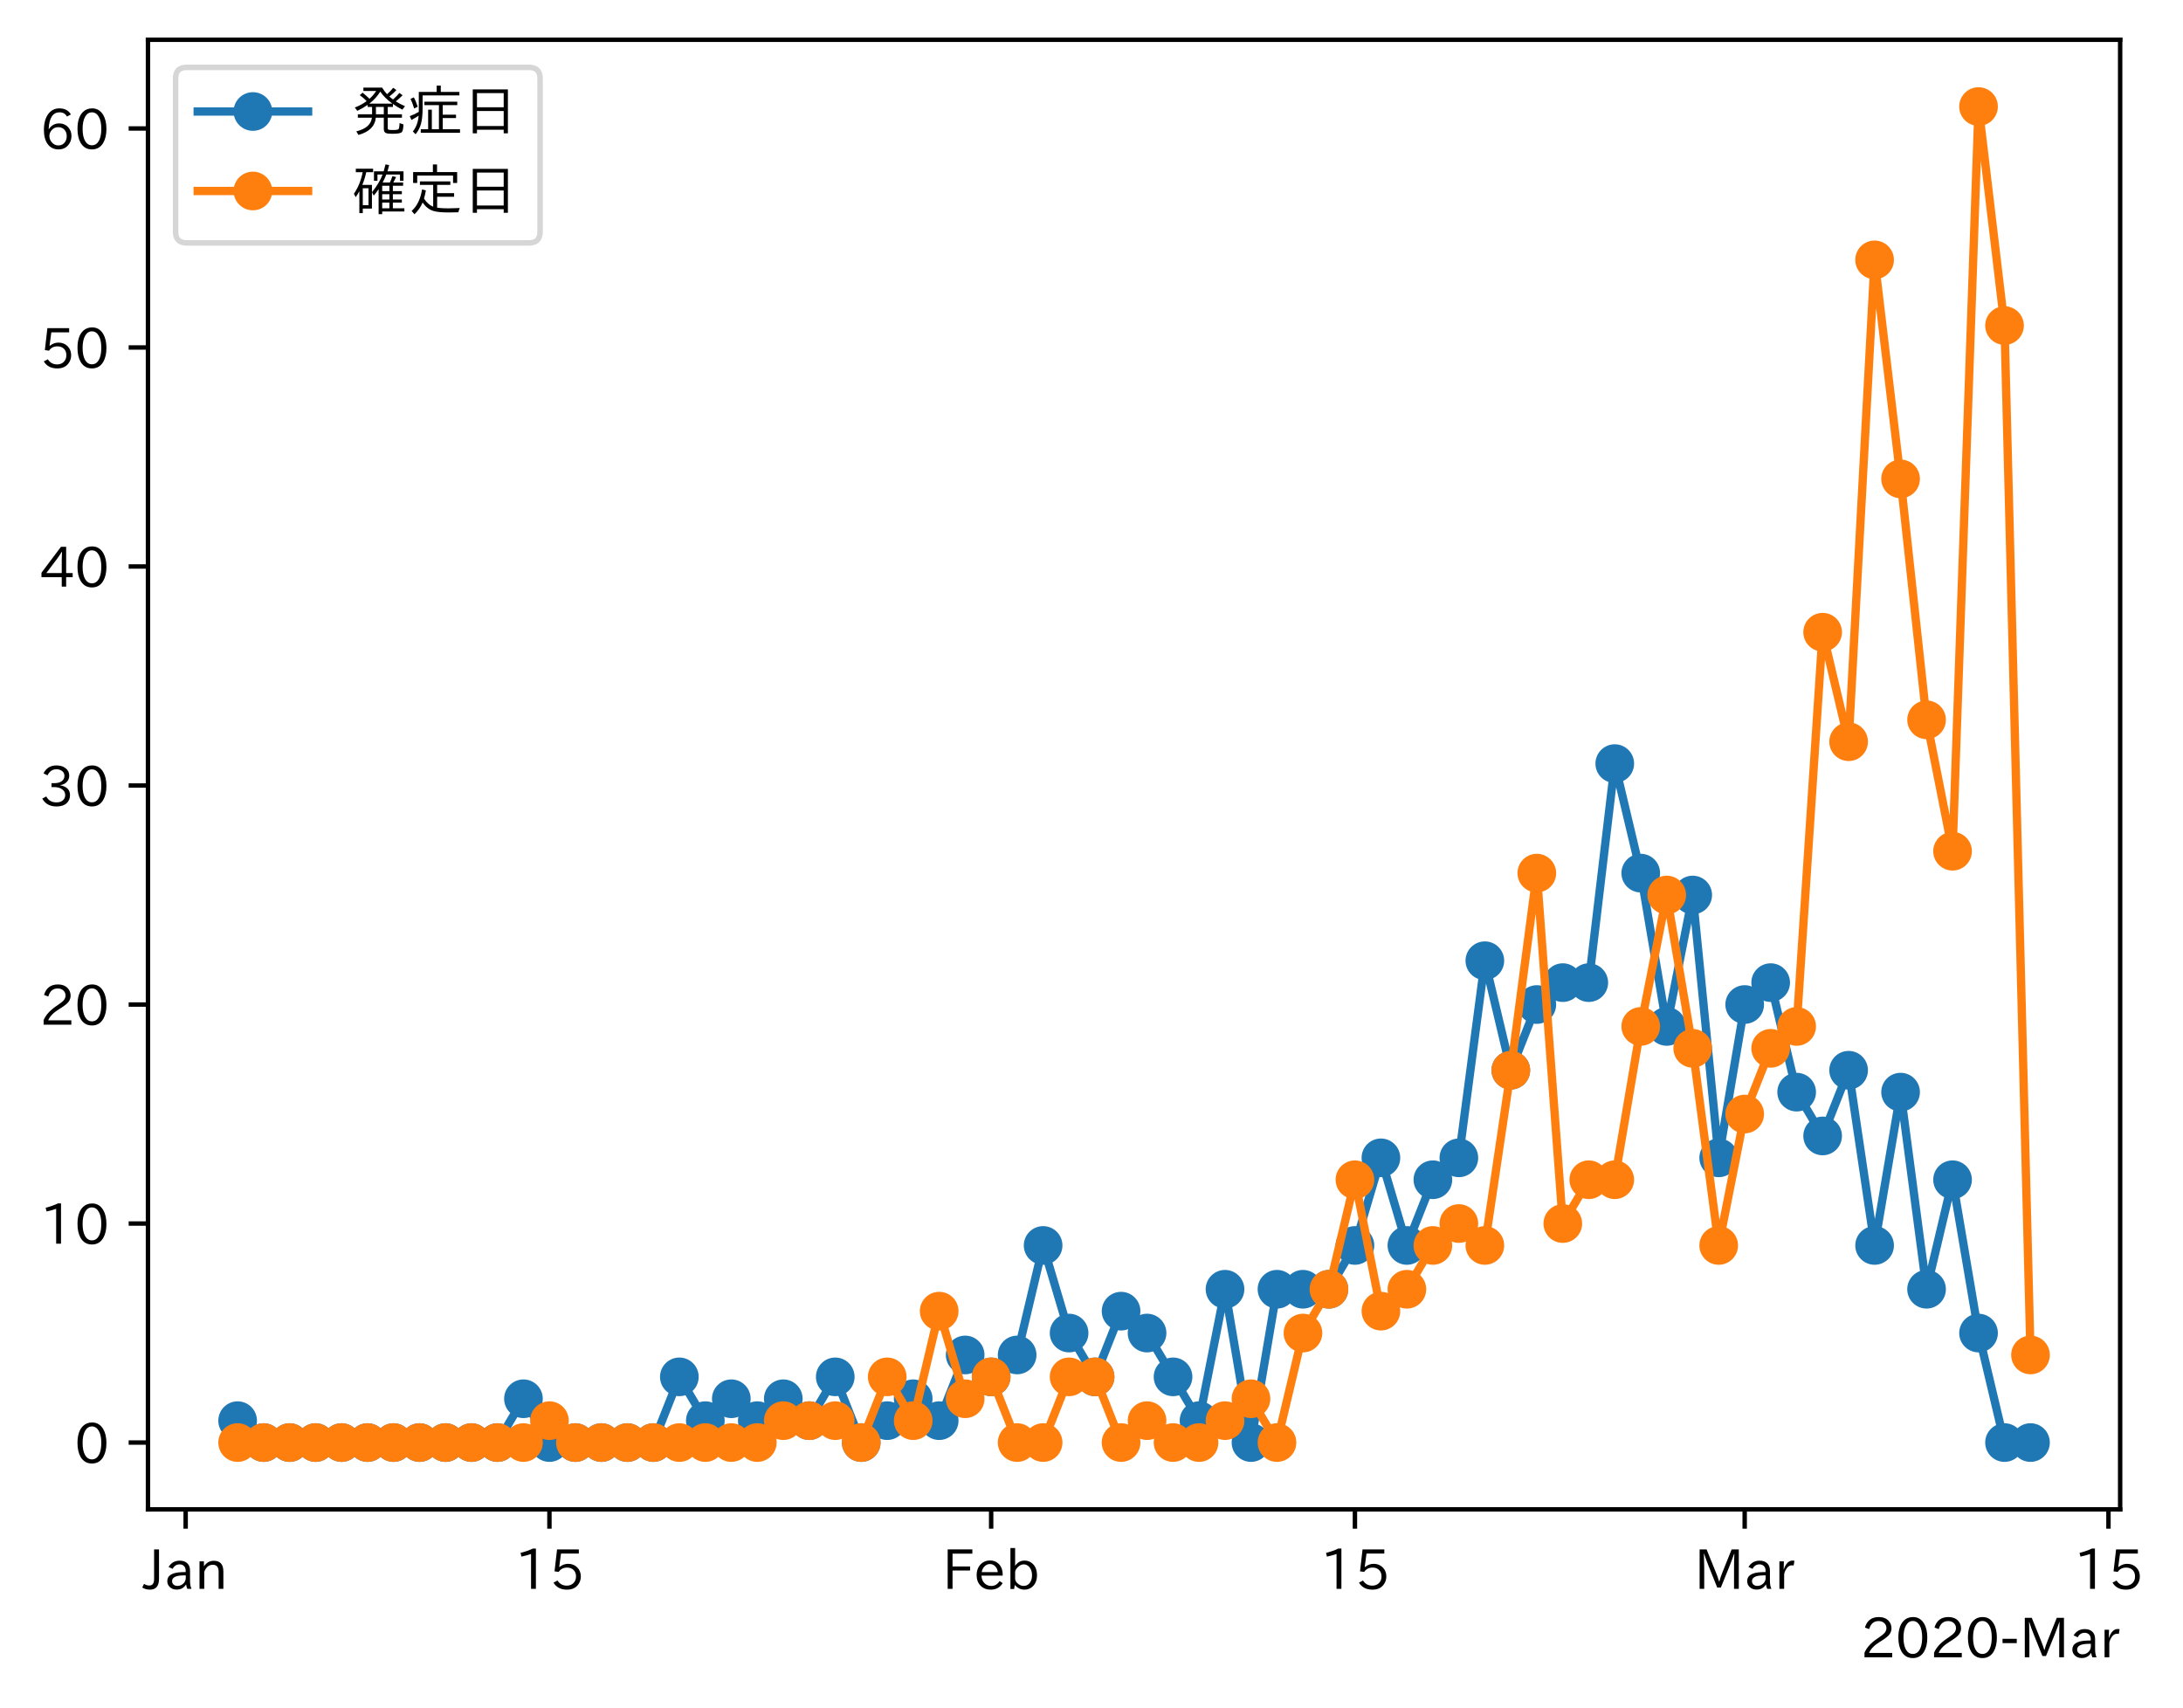 <?xml version="1.0" encoding="utf-8" standalone="no"?>
<!DOCTYPE svg PUBLIC "-//W3C//DTD SVG 1.1//EN"
  "http://www.w3.org/Graphics/SVG/1.1/DTD/svg11.dtd">
<!-- Created with matplotlib (https://matplotlib.org/) -->
<svg height="309.293pt" version="1.1" viewBox="0 0 395.298 309.293" width="395.298pt" xmlns="http://www.w3.org/2000/svg" xmlns:xlink="http://www.w3.org/1999/xlink">
 <defs>
  <style type="text/css">
*{stroke-linecap:butt;stroke-linejoin:round;}
  </style>
 </defs>
 <g id="figure_1">
  <g id="patch_1">
   <path d="M 0 309.293 
L 395.298 309.293 
L 395.298 0 
L 0 0 
z
" style="fill:#ffffff;"/>
  </g>
  <g id="axes_1">
   <g id="patch_2">
    <path d="M 26.797 273.312 
L 383.917 273.312 
L 383.917 7.2 
L 26.797 7.2 
z
" style="fill:#ffffff;"/>
   </g>
   <g id="matplotlib.axis_1">
    <g id="xtick_1">
     <g id="line2d_1">
      <defs>
       <path d="M 0 0 
L 0 3.5 
" id="m745e8480b8" style="stroke:#000000;stroke-width:0.8;"/>
      </defs>
      <g>
       <use style="stroke:#000000;stroke-width:0.8;" x="33.619" xlink:href="#m745e8480b8" y="273.312"/>
      </g>
     </g>
     <g id="text_1">
      <!-- Jan -->
      <defs>
       <path d="M 28.422 72.406 
L 28.422 19.281 
Q 28.422 -0.484 11.922 -0.484 
Q 4.734 -0.484 -1.953 3.266 
L 1.312 10.062 
Q 5.906 6.984 10.844 6.984 
Q 19.531 6.984 19.531 18.797 
L 19.531 72.406 
z
" id="IPAexGothic-74"/>
       <path d="M 49.312 0.984 
L 41.75 0.984 
Q 39.984 4.734 39.547 8.688 
L 39.203 8.688 
Q 33.547 -0.391 22.312 -0.391 
Q 14.594 -0.391 9.719 4.5 
Q 5.422 8.797 5.422 14.984 
Q 5.422 30.422 32.031 31.203 
L 38.719 31.391 
L 38.719 33.984 
Q 38.719 39.203 35.75 42.188 
Q 32.625 45.312 27.734 45.312 
Q 19.344 45.312 15.141 37.156 
L 7.719 40.578 
Q 14.656 52 27.938 52 
Q 37.109 52 42.047 46.875 
Q 46.625 42.281 46.625 33.891 
L 46.625 15.578 
Q 46.625 6.25 49.312 0.984 
z
M 38.922 25.391 
L 33.453 25.297 
Q 14.109 24.859 14.109 14.891 
Q 14.109 11.375 16.406 9.078 
Q 19.234 6.297 23.828 6.297 
Q 30.219 6.297 34.906 10.984 
Q 38.922 15.141 38.922 21 
z
" id="IPAexGothic-97"/>
       <path d="M 52 0.984 
L 43.406 0.984 
L 43.406 31.891 
Q 43.406 44.578 32.906 44.578 
Q 22.312 44.578 17.391 31.891 
L 17.391 0.984 
L 8.797 0.984 
L 8.797 50.781 
L 16.797 50.781 
L 16.797 41.797 
Q 23.828 51.812 34.719 51.812 
Q 52 51.812 52 32.375 
z
" id="IPAexGothic-110"/>
      </defs>
      <g transform="translate(25.951 287.803)scale(0.1 -0.1)">
       <use xlink:href="#IPAexGothic-74"/>
       <use x="37.988" xlink:href="#IPAexGothic-97"/>
       <use x="92.969" xlink:href="#IPAexGothic-110"/>
      </g>
     </g>
    </g>
    <g id="xtick_2">
     <g id="line2d_2">
      <g>
       <use style="stroke:#000000;stroke-width:0.8;" x="99.491" xlink:href="#m745e8480b8" y="273.312"/>
      </g>
     </g>
     <g id="text_2">
      <!-- 15 -->
      <defs>
       <path d="M 38.484 0.984 
L 29.688 0.984 
L 29.688 64.109 
Q 21.438 61.281 12.312 59.328 
L 10.688 66.109 
Q 23.734 69.391 32.906 73.922 
L 38.484 73.922 
z
" id="IPAexGothic-49"/>
       <path d="M 18.406 40.672 
Q 25.531 46.297 33.938 46.297 
Q 44 46.297 50.641 39.5 
Q 56.844 33.016 56.844 23.391 
Q 56.844 14.656 51.516 8.016 
Q 44.828 -0.484 31.734 -0.484 
Q 14.984 -0.484 7.328 12.25 
L 14.656 16.062 
Q 20.453 6.781 31.453 6.781 
Q 38.531 6.781 43.266 11.188 
Q 48.141 15.828 48.141 23.484 
Q 48.141 30.719 43.844 35.016 
Q 39.359 39.5 32.125 39.5 
Q 21.969 39.5 16.75 31.688 
L 9.234 32.672 
L 13.812 72.406 
L 53.219 72.406 
L 53.219 64.891 
L 20.953 64.891 
L 17.719 40.672 
z
" id="IPAexGothic-53"/>
      </defs>
      <g transform="translate(93.193 287.803)scale(0.1 -0.1)">
       <use xlink:href="#IPAexGothic-49"/>
       <use x="62.988" xlink:href="#IPAexGothic-53"/>
      </g>
     </g>
    </g>
    <g id="xtick_3">
     <g id="line2d_3">
      <g>
       <use style="stroke:#000000;stroke-width:0.8;" x="179.479" xlink:href="#m745e8480b8" y="273.312"/>
      </g>
     </g>
     <g id="text_3">
      <!-- Feb -->
      <defs>
       <path d="M 54.203 64.703 
L 18.312 64.703 
L 18.312 41.5 
L 50.094 41.5 
L 50.094 34.188 
L 18.312 34.188 
L 18.312 0.984 
L 9.516 0.984 
L 9.516 72.406 
L 54.203 72.406 
z
" id="IPAexGothic-70"/>
       <path d="M 13.484 24.906 
Q 13.922 16.266 18.891 11.281 
Q 23.969 6.203 31.203 6.203 
Q 40.719 6.203 46.297 15.094 
L 51.906 11.375 
Q 44.828 -0.484 30.172 -0.484 
Q 19.094 -0.484 11.969 6.594 
Q 4.781 13.812 4.781 25.641 
Q 4.781 38.188 12.312 45.703 
Q 19 52.391 29 52.391 
Q 38.422 52.391 44.781 46.188 
Q 51.906 38.969 51.906 26.906 
L 51.906 24.906 
z
M 43.062 31.203 
Q 42.328 37.984 38.281 41.891 
Q 34.281 45.906 28.812 45.906 
Q 22.469 45.906 17.969 40.484 
Q 14.891 36.812 13.969 31.203 
z
" id="IPAexGothic-101"/>
       <path d="M 17.578 42.672 
Q 24.219 52.203 34.672 52.203 
Q 43.562 52.203 49.859 45.906 
Q 57.172 38.578 57.172 25.688 
Q 57.172 13.094 49.859 5.812 
Q 43.562 -0.484 34.469 -0.484 
Q 24.359 -0.484 17 8.062 
L 15.766 0.688 
L 9.078 0.688 
L 9.078 74.906 
L 17.578 74.906 
z
M 17.578 31.203 
L 17.578 19.578 
Q 17.578 13.875 23.875 9.375 
Q 28.172 6.297 33.109 6.297 
Q 38.875 6.297 42.875 10.297 
Q 48.188 15.766 48.188 25.484 
Q 48.188 34.281 43.797 39.891 
Q 39.453 45.312 33.203 45.312 
Q 27.484 45.312 22.469 40.281 
Q 17.578 35.406 17.578 31.203 
z
" id="IPAexGothic-98"/>
      </defs>
      <g transform="translate(170.655 287.803)scale(0.1 -0.1)">
       <use xlink:href="#IPAexGothic-70"/>
       <use x="57.178" xlink:href="#IPAexGothic-101"/>
       <use x="114.062" xlink:href="#IPAexGothic-98"/>
      </g>
     </g>
    </g>
    <g id="xtick_4">
     <g id="line2d_4">
      <g>
       <use style="stroke:#000000;stroke-width:0.8;" x="245.351" xlink:href="#m745e8480b8" y="273.312"/>
      </g>
     </g>
     <g id="text_4">
      <!-- 15 -->
      <g transform="translate(239.052 287.803)scale(0.1 -0.1)">
       <use xlink:href="#IPAexGothic-49"/>
       <use x="62.988" xlink:href="#IPAexGothic-53"/>
      </g>
     </g>
    </g>
    <g id="xtick_5">
     <g id="line2d_5">
      <g>
       <use style="stroke:#000000;stroke-width:0.8;" x="315.928" xlink:href="#m745e8480b8" y="273.312"/>
      </g>
     </g>
     <g id="text_5">
      <!-- Mar -->
      <defs>
       <path d="M 80.422 0.984 
L 71.828 0.984 
L 71.828 39.594 
Q 71.828 51.266 72.406 64.594 
L 72.016 64.594 
Q 68.062 53.266 63.531 41.797 
L 47.906 3.266 
L 41.406 3.266 
L 25.641 42.578 
Q 20.75 54.781 17.625 64.703 
L 17.234 64.703 
Q 17.828 48.922 17.828 39.891 
L 17.828 0.984 
L 9.516 0.984 
L 9.516 72.406 
L 22.125 72.406 
L 39.109 30.375 
Q 42.141 23 44.828 14.156 
L 45.125 14.156 
Q 47.312 22.125 50.531 30.172 
L 67.438 72.406 
L 80.422 72.406 
z
" id="IPAexGothic-77"/>
       <path d="M 36.078 51.812 
L 34.578 43.266 
Q 32.906 43.609 31.594 43.609 
Q 25.828 43.609 22.078 38.188 
Q 17.391 31.344 17.391 26.172 
L 17.391 0.984 
L 8.797 0.984 
L 8.797 50.781 
L 16.891 50.781 
L 16.5 35.984 
L 16.703 35.984 
Q 22.219 52.203 32.766 52.203 
Q 34.469 52.203 36.078 51.812 
z
" id="IPAexGothic-114"/>
      </defs>
      <g transform="translate(306.818 287.803)scale(0.1 -0.1)">
       <use xlink:href="#IPAexGothic-77"/>
       <use x="90.186" xlink:href="#IPAexGothic-97"/>
       <use x="145.166" xlink:href="#IPAexGothic-114"/>
      </g>
     </g>
    </g>
    <g id="xtick_6">
     <g id="line2d_6">
      <g>
       <use style="stroke:#000000;stroke-width:0.8;" x="381.8" xlink:href="#m745e8480b8" y="273.312"/>
      </g>
     </g>
     <g id="text_6">
      <!-- 15 -->
      <g transform="translate(375.501 287.803)scale(0.1 -0.1)">
       <use xlink:href="#IPAexGothic-49"/>
       <use x="62.988" xlink:href="#IPAexGothic-53"/>
      </g>
     </g>
    </g>
    <g id="text_7">
     <!-- 2020-Mar -->
     <defs>
      <path d="M 57.172 0.984 
L 6.984 0.984 
L 6.984 9.281 
Q 12.891 23.047 29.594 34.422 
L 32.375 36.281 
Q 40.922 42.141 43.609 45.406 
Q 46.688 49.266 46.688 53.812 
Q 46.688 58.938 43.062 62.547 
Q 39.062 66.547 32.562 66.547 
Q 19.531 66.547 15.484 52 
L 7.766 54.781 
Q 13.328 73.828 33.062 73.828 
Q 43.844 73.828 50.25 67.438 
Q 55.859 61.672 55.859 53.516 
Q 55.859 47.469 52.25 42.531 
Q 48.922 37.75 36.969 30.281 
L 34.859 29 
Q 19.625 19.578 15.281 8.891 
L 57.172 8.891 
z
" id="IPAexGothic-50"/>
      <path d="M 31.844 73.828 
Q 45.016 73.828 52.094 61.625 
Q 57.719 51.953 57.719 36.625 
Q 57.719 21.438 52.094 11.578 
Q 45.125 -0.484 31.5 -0.484 
Q 17.922 -0.484 10.938 11.578 
Q 5.328 21.438 5.328 36.719 
Q 5.328 58.016 15.625 67.719 
Q 22.172 73.828 31.844 73.828 
z
M 31.5 66.656 
Q 23.688 66.656 19.188 58.734 
Q 14.594 50.734 14.594 36.625 
Q 14.594 22.75 19.094 14.797 
Q 23.641 6.984 31.5 6.984 
Q 40.922 6.984 45.453 18.016 
Q 48.438 25.344 48.438 37.109 
Q 48.438 50.875 43.844 58.734 
Q 39.203 66.656 31.5 66.656 
z
" id="IPAexGothic-48"/>
      <path d="M 30.766 26.609 
L 4.984 26.609 
L 4.984 34.422 
L 30.766 34.422 
z
" id="IPAexGothic-45"/>
     </defs>
     <g transform="translate(336.925 300.193)scale(0.1 -0.1)">
      <use xlink:href="#IPAexGothic-50"/>
      <use x="62.988" xlink:href="#IPAexGothic-48"/>
      <use x="125.977" xlink:href="#IPAexGothic-50"/>
      <use x="188.965" xlink:href="#IPAexGothic-48"/>
      <use x="251.953" xlink:href="#IPAexGothic-45"/>
      <use x="287.744" xlink:href="#IPAexGothic-77"/>
      <use x="377.93" xlink:href="#IPAexGothic-97"/>
      <use x="432.91" xlink:href="#IPAexGothic-114"/>
     </g>
    </g>
   </g>
   <g id="matplotlib.axis_2">
    <g id="ytick_1">
     <g id="line2d_7">
      <defs>
       <path d="M 0 0 
L -3.5 0 
" id="m601c6b6b7b" style="stroke:#000000;stroke-width:0.8;"/>
      </defs>
      <g>
       <use style="stroke:#000000;stroke-width:0.8;" x="26.797" xlink:href="#m601c6b6b7b" y="261.216"/>
      </g>
     </g>
     <g id="text_8">
      <!-- 0 -->
      <g transform="translate(13.498 264.961)scale(0.1 -0.1)">
       <use xlink:href="#IPAexGothic-48"/>
      </g>
     </g>
    </g>
    <g id="ytick_2">
     <g id="line2d_8">
      <g>
       <use style="stroke:#000000;stroke-width:0.8;" x="26.797" xlink:href="#m601c6b6b7b" y="221.557"/>
      </g>
     </g>
     <g id="text_9">
      <!-- 10 -->
      <g transform="translate(7.2 225.302)scale(0.1 -0.1)">
       <use xlink:href="#IPAexGothic-49"/>
       <use x="62.988" xlink:href="#IPAexGothic-48"/>
      </g>
     </g>
    </g>
    <g id="ytick_3">
     <g id="line2d_9">
      <g>
       <use style="stroke:#000000;stroke-width:0.8;" x="26.797" xlink:href="#m601c6b6b7b" y="181.898"/>
      </g>
     </g>
     <g id="text_10">
      <!-- 20 -->
      <g transform="translate(7.2 185.643)scale(0.1 -0.1)">
       <use xlink:href="#IPAexGothic-50"/>
       <use x="62.988" xlink:href="#IPAexGothic-48"/>
      </g>
     </g>
    </g>
    <g id="ytick_4">
     <g id="line2d_10">
      <g>
       <use style="stroke:#000000;stroke-width:0.8;" x="26.797" xlink:href="#m601c6b6b7b" y="142.239"/>
      </g>
     </g>
     <g id="text_11">
      <!-- 30 -->
      <defs>
       <path d="M 37.203 37.797 
Q 54.781 34.625 54.781 19.969 
Q 54.781 11.188 48.875 5.562 
Q 42.328 -0.484 30.375 -0.484 
Q 12.453 -0.484 4.5 13.766 
L 11.812 17.672 
Q 17.328 6.891 30.281 6.891 
Q 37.891 6.891 42.094 10.797 
Q 46.094 14.5 46.094 20.172 
Q 46.094 26.859 40.094 30.906 
Q 34.625 34.578 25.688 34.578 
L 21.297 34.578 
L 21.297 41.703 
L 25.875 41.703 
Q 34.859 41.703 39.594 45.125 
Q 44.672 48.734 44.672 54.828 
Q 44.672 61.469 38.969 64.656 
Q 35.297 66.844 30.172 66.844 
Q 19.344 66.844 14.109 55.906 
L 6.781 59.422 
Q 14.016 73.828 30.281 73.828 
Q 40.578 73.828 46.969 68.656 
Q 53.375 63.578 53.375 55.219 
Q 53.375 47.312 47.172 42.281 
Q 43.172 39.062 37.203 38.188 
z
" id="IPAexGothic-51"/>
      </defs>
      <g transform="translate(7.2 145.984)scale(0.1 -0.1)">
       <use xlink:href="#IPAexGothic-51"/>
       <use x="62.988" xlink:href="#IPAexGothic-48"/>
      </g>
     </g>
    </g>
    <g id="ytick_5">
     <g id="line2d_11">
      <g>
       <use style="stroke:#000000;stroke-width:0.8;" x="26.797" xlink:href="#m601c6b6b7b" y="102.58"/>
      </g>
     </g>
     <g id="text_12">
      <!-- 40 -->
      <defs>
       <path d="M 59.578 18.109 
L 47.797 18.109 
L 47.797 0.984 
L 39.797 0.984 
L 39.797 18.109 
L 3.078 18.109 
L 3.078 26.125 
L 38.375 73.094 
L 47.797 73.094 
L 47.797 25.531 
L 59.578 25.531 
z
M 40.281 64.203 
L 39.984 64.203 
Q 35.594 57.125 31.297 51.312 
L 11.859 25.531 
L 39.797 25.531 
L 39.797 49.125 
Q 39.797 54.391 40.281 64.203 
z
" id="IPAexGothic-52"/>
      </defs>
      <g transform="translate(7.2 106.325)scale(0.1 -0.1)">
       <use xlink:href="#IPAexGothic-52"/>
       <use x="62.988" xlink:href="#IPAexGothic-48"/>
      </g>
     </g>
    </g>
    <g id="ytick_6">
     <g id="line2d_12">
      <g>
       <use style="stroke:#000000;stroke-width:0.8;" x="26.797" xlink:href="#m601c6b6b7b" y="62.921"/>
      </g>
     </g>
     <g id="text_13">
      <!-- 50 -->
      <g transform="translate(7.2 66.666)scale(0.1 -0.1)">
       <use xlink:href="#IPAexGothic-53"/>
       <use x="62.988" xlink:href="#IPAexGothic-48"/>
      </g>
     </g>
    </g>
    <g id="ytick_7">
     <g id="line2d_13">
      <g>
       <use style="stroke:#000000;stroke-width:0.8;" x="26.797" xlink:href="#m601c6b6b7b" y="23.262"/>
      </g>
     </g>
     <g id="text_14">
      <!-- 60 -->
      <defs>
       <path d="M 16.5 36.375 
Q 23.578 46.578 34.906 46.578 
Q 45.406 46.578 51.812 39.266 
Q 57.422 32.906 57.422 23.781 
Q 57.422 13.812 51.125 6.781 
Q 44.578 -0.484 34.031 -0.484 
Q 21.484 -0.484 14.406 9.078 
Q 7.516 18.406 7.516 34.812 
Q 7.516 53.516 15.828 64.203 
Q 23.344 73.828 35.5 73.828 
Q 49.859 73.828 56.391 62.891 
L 49.219 58.984 
Q 45.219 66.656 35.938 66.656 
Q 17.484 66.656 16.109 36.375 
z
M 33.453 39.797 
Q 26.312 39.797 21.625 34.469 
Q 17.438 29.688 17.438 24.078 
Q 17.438 18.062 21.141 13.188 
Q 26.125 6.688 33.734 6.688 
Q 41.703 6.688 45.953 13.188 
Q 48.828 17.625 48.828 23.484 
Q 48.828 30.375 45.016 34.812 
Q 40.625 39.797 33.453 39.797 
z
" id="IPAexGothic-54"/>
      </defs>
      <g transform="translate(7.2 27.007)scale(0.1 -0.1)">
       <use xlink:href="#IPAexGothic-54"/>
       <use x="62.988" xlink:href="#IPAexGothic-48"/>
      </g>
     </g>
    </g>
   </g>
   <g id="line2d_14">
    <path clip-path="url(#p92f7207aa4)" d="M 43.03 257.25 
L 47.735 261.216 
L 52.44 261.216 
L 57.145 261.216 
L 61.85 261.216 
L 66.555 261.216 
L 71.26 261.216 
L 75.966 261.216 
L 80.671 261.216 
L 85.376 261.216 
L 90.081 261.216 
L 94.786 253.284 
L 99.491 261.216 
L 104.196 261.216 
L 108.902 261.216 
L 113.607 261.216 
L 118.312 261.216 
L 123.017 249.318 
L 127.722 257.25 
L 132.427 253.284 
L 137.132 257.25 
L 141.838 253.284 
L 146.543 257.25 
L 151.248 249.318 
L 155.953 261.216 
L 160.658 257.25 
L 165.363 253.284 
L 170.068 257.25 
L 174.773 245.352 
L 179.479 249.318 
L 184.184 245.352 
L 188.889 225.523 
L 193.594 241.386 
L 198.299 249.318 
L 203.004 237.421 
L 207.709 241.386 
L 212.415 249.318 
L 217.12 257.25 
L 221.825 233.455 
L 226.53 261.216 
L 231.235 233.455 
L 235.94 233.455 
L 240.645 233.455 
L 245.351 225.523 
L 250.056 209.659 
L 254.761 225.523 
L 259.466 213.625 
L 264.171 209.659 
L 268.876 173.966 
L 273.581 193.796 
L 278.287 181.898 
L 282.992 177.932 
L 287.697 177.932 
L 292.402 138.273 
L 297.107 158.103 
L 301.812 185.864 
L 306.517 162.068 
L 311.222 209.659 
L 315.928 181.898 
L 320.633 177.932 
L 325.338 197.762 
L 330.043 205.693 
L 334.748 193.796 
L 339.453 225.523 
L 344.158 197.762 
L 348.864 233.455 
L 353.569 213.625 
L 358.274 241.386 
L 362.979 261.216 
L 367.684 261.216 
" style="fill:none;stroke:#1f77b4;stroke-linecap:square;stroke-width:1.5;"/>
    <defs>
     <path d="M 0 3 
C 0.796 3 1.559 2.684 2.121 2.121 
C 2.684 1.559 3 0.796 3 0 
C 3 -0.796 2.684 -1.559 2.121 -2.121 
C 1.559 -2.684 0.796 -3 0 -3 
C -0.796 -3 -1.559 -2.684 -2.121 -2.121 
C -2.684 -1.559 -3 -0.796 -3 0 
C -3 0.796 -2.684 1.559 -2.121 2.121 
C -1.559 2.684 -0.796 3 0 3 
z
" id="mdbe58ab36d" style="stroke:#1f77b4;"/>
    </defs>
    <g clip-path="url(#p92f7207aa4)">
     <use style="fill:#1f77b4;stroke:#1f77b4;" x="43.03" xlink:href="#mdbe58ab36d" y="257.25"/>
     <use style="fill:#1f77b4;stroke:#1f77b4;" x="47.735" xlink:href="#mdbe58ab36d" y="261.216"/>
     <use style="fill:#1f77b4;stroke:#1f77b4;" x="52.44" xlink:href="#mdbe58ab36d" y="261.216"/>
     <use style="fill:#1f77b4;stroke:#1f77b4;" x="57.145" xlink:href="#mdbe58ab36d" y="261.216"/>
     <use style="fill:#1f77b4;stroke:#1f77b4;" x="61.85" xlink:href="#mdbe58ab36d" y="261.216"/>
     <use style="fill:#1f77b4;stroke:#1f77b4;" x="66.555" xlink:href="#mdbe58ab36d" y="261.216"/>
     <use style="fill:#1f77b4;stroke:#1f77b4;" x="71.26" xlink:href="#mdbe58ab36d" y="261.216"/>
     <use style="fill:#1f77b4;stroke:#1f77b4;" x="75.966" xlink:href="#mdbe58ab36d" y="261.216"/>
     <use style="fill:#1f77b4;stroke:#1f77b4;" x="80.671" xlink:href="#mdbe58ab36d" y="261.216"/>
     <use style="fill:#1f77b4;stroke:#1f77b4;" x="85.376" xlink:href="#mdbe58ab36d" y="261.216"/>
     <use style="fill:#1f77b4;stroke:#1f77b4;" x="90.081" xlink:href="#mdbe58ab36d" y="261.216"/>
     <use style="fill:#1f77b4;stroke:#1f77b4;" x="94.786" xlink:href="#mdbe58ab36d" y="253.284"/>
     <use style="fill:#1f77b4;stroke:#1f77b4;" x="99.491" xlink:href="#mdbe58ab36d" y="261.216"/>
     <use style="fill:#1f77b4;stroke:#1f77b4;" x="104.196" xlink:href="#mdbe58ab36d" y="261.216"/>
     <use style="fill:#1f77b4;stroke:#1f77b4;" x="108.902" xlink:href="#mdbe58ab36d" y="261.216"/>
     <use style="fill:#1f77b4;stroke:#1f77b4;" x="113.607" xlink:href="#mdbe58ab36d" y="261.216"/>
     <use style="fill:#1f77b4;stroke:#1f77b4;" x="118.312" xlink:href="#mdbe58ab36d" y="261.216"/>
     <use style="fill:#1f77b4;stroke:#1f77b4;" x="123.017" xlink:href="#mdbe58ab36d" y="249.318"/>
     <use style="fill:#1f77b4;stroke:#1f77b4;" x="127.722" xlink:href="#mdbe58ab36d" y="257.25"/>
     <use style="fill:#1f77b4;stroke:#1f77b4;" x="132.427" xlink:href="#mdbe58ab36d" y="253.284"/>
     <use style="fill:#1f77b4;stroke:#1f77b4;" x="137.132" xlink:href="#mdbe58ab36d" y="257.25"/>
     <use style="fill:#1f77b4;stroke:#1f77b4;" x="141.838" xlink:href="#mdbe58ab36d" y="253.284"/>
     <use style="fill:#1f77b4;stroke:#1f77b4;" x="146.543" xlink:href="#mdbe58ab36d" y="257.25"/>
     <use style="fill:#1f77b4;stroke:#1f77b4;" x="151.248" xlink:href="#mdbe58ab36d" y="249.318"/>
     <use style="fill:#1f77b4;stroke:#1f77b4;" x="155.953" xlink:href="#mdbe58ab36d" y="261.216"/>
     <use style="fill:#1f77b4;stroke:#1f77b4;" x="160.658" xlink:href="#mdbe58ab36d" y="257.25"/>
     <use style="fill:#1f77b4;stroke:#1f77b4;" x="165.363" xlink:href="#mdbe58ab36d" y="253.284"/>
     <use style="fill:#1f77b4;stroke:#1f77b4;" x="170.068" xlink:href="#mdbe58ab36d" y="257.25"/>
     <use style="fill:#1f77b4;stroke:#1f77b4;" x="174.773" xlink:href="#mdbe58ab36d" y="245.352"/>
     <use style="fill:#1f77b4;stroke:#1f77b4;" x="179.479" xlink:href="#mdbe58ab36d" y="249.318"/>
     <use style="fill:#1f77b4;stroke:#1f77b4;" x="184.184" xlink:href="#mdbe58ab36d" y="245.352"/>
     <use style="fill:#1f77b4;stroke:#1f77b4;" x="188.889" xlink:href="#mdbe58ab36d" y="225.523"/>
     <use style="fill:#1f77b4;stroke:#1f77b4;" x="193.594" xlink:href="#mdbe58ab36d" y="241.386"/>
     <use style="fill:#1f77b4;stroke:#1f77b4;" x="198.299" xlink:href="#mdbe58ab36d" y="249.318"/>
     <use style="fill:#1f77b4;stroke:#1f77b4;" x="203.004" xlink:href="#mdbe58ab36d" y="237.421"/>
     <use style="fill:#1f77b4;stroke:#1f77b4;" x="207.709" xlink:href="#mdbe58ab36d" y="241.386"/>
     <use style="fill:#1f77b4;stroke:#1f77b4;" x="212.415" xlink:href="#mdbe58ab36d" y="249.318"/>
     <use style="fill:#1f77b4;stroke:#1f77b4;" x="217.12" xlink:href="#mdbe58ab36d" y="257.25"/>
     <use style="fill:#1f77b4;stroke:#1f77b4;" x="221.825" xlink:href="#mdbe58ab36d" y="233.455"/>
     <use style="fill:#1f77b4;stroke:#1f77b4;" x="226.53" xlink:href="#mdbe58ab36d" y="261.216"/>
     <use style="fill:#1f77b4;stroke:#1f77b4;" x="231.235" xlink:href="#mdbe58ab36d" y="233.455"/>
     <use style="fill:#1f77b4;stroke:#1f77b4;" x="235.94" xlink:href="#mdbe58ab36d" y="233.455"/>
     <use style="fill:#1f77b4;stroke:#1f77b4;" x="240.645" xlink:href="#mdbe58ab36d" y="233.455"/>
     <use style="fill:#1f77b4;stroke:#1f77b4;" x="245.351" xlink:href="#mdbe58ab36d" y="225.523"/>
     <use style="fill:#1f77b4;stroke:#1f77b4;" x="250.056" xlink:href="#mdbe58ab36d" y="209.659"/>
     <use style="fill:#1f77b4;stroke:#1f77b4;" x="254.761" xlink:href="#mdbe58ab36d" y="225.523"/>
     <use style="fill:#1f77b4;stroke:#1f77b4;" x="259.466" xlink:href="#mdbe58ab36d" y="213.625"/>
     <use style="fill:#1f77b4;stroke:#1f77b4;" x="264.171" xlink:href="#mdbe58ab36d" y="209.659"/>
     <use style="fill:#1f77b4;stroke:#1f77b4;" x="268.876" xlink:href="#mdbe58ab36d" y="173.966"/>
     <use style="fill:#1f77b4;stroke:#1f77b4;" x="273.581" xlink:href="#mdbe58ab36d" y="193.796"/>
     <use style="fill:#1f77b4;stroke:#1f77b4;" x="278.287" xlink:href="#mdbe58ab36d" y="181.898"/>
     <use style="fill:#1f77b4;stroke:#1f77b4;" x="282.992" xlink:href="#mdbe58ab36d" y="177.932"/>
     <use style="fill:#1f77b4;stroke:#1f77b4;" x="287.697" xlink:href="#mdbe58ab36d" y="177.932"/>
     <use style="fill:#1f77b4;stroke:#1f77b4;" x="292.402" xlink:href="#mdbe58ab36d" y="138.273"/>
     <use style="fill:#1f77b4;stroke:#1f77b4;" x="297.107" xlink:href="#mdbe58ab36d" y="158.103"/>
     <use style="fill:#1f77b4;stroke:#1f77b4;" x="301.812" xlink:href="#mdbe58ab36d" y="185.864"/>
     <use style="fill:#1f77b4;stroke:#1f77b4;" x="306.517" xlink:href="#mdbe58ab36d" y="162.068"/>
     <use style="fill:#1f77b4;stroke:#1f77b4;" x="311.222" xlink:href="#mdbe58ab36d" y="209.659"/>
     <use style="fill:#1f77b4;stroke:#1f77b4;" x="315.928" xlink:href="#mdbe58ab36d" y="181.898"/>
     <use style="fill:#1f77b4;stroke:#1f77b4;" x="320.633" xlink:href="#mdbe58ab36d" y="177.932"/>
     <use style="fill:#1f77b4;stroke:#1f77b4;" x="325.338" xlink:href="#mdbe58ab36d" y="197.762"/>
     <use style="fill:#1f77b4;stroke:#1f77b4;" x="330.043" xlink:href="#mdbe58ab36d" y="205.693"/>
     <use style="fill:#1f77b4;stroke:#1f77b4;" x="334.748" xlink:href="#mdbe58ab36d" y="193.796"/>
     <use style="fill:#1f77b4;stroke:#1f77b4;" x="339.453" xlink:href="#mdbe58ab36d" y="225.523"/>
     <use style="fill:#1f77b4;stroke:#1f77b4;" x="344.158" xlink:href="#mdbe58ab36d" y="197.762"/>
     <use style="fill:#1f77b4;stroke:#1f77b4;" x="348.864" xlink:href="#mdbe58ab36d" y="233.455"/>
     <use style="fill:#1f77b4;stroke:#1f77b4;" x="353.569" xlink:href="#mdbe58ab36d" y="213.625"/>
     <use style="fill:#1f77b4;stroke:#1f77b4;" x="358.274" xlink:href="#mdbe58ab36d" y="241.386"/>
     <use style="fill:#1f77b4;stroke:#1f77b4;" x="362.979" xlink:href="#mdbe58ab36d" y="261.216"/>
     <use style="fill:#1f77b4;stroke:#1f77b4;" x="367.684" xlink:href="#mdbe58ab36d" y="261.216"/>
    </g>
   </g>
   <g id="line2d_15">
    <path clip-path="url(#p92f7207aa4)" d="M 43.03 261.216 
L 47.735 261.216 
L 52.44 261.216 
L 57.145 261.216 
L 61.85 261.216 
L 66.555 261.216 
L 71.26 261.216 
L 75.966 261.216 
L 80.671 261.216 
L 85.376 261.216 
L 90.081 261.216 
L 94.786 261.216 
L 99.491 257.25 
L 104.196 261.216 
L 108.902 261.216 
L 113.607 261.216 
L 118.312 261.216 
L 123.017 261.216 
L 127.722 261.216 
L 132.427 261.216 
L 137.132 261.216 
L 141.838 257.25 
L 146.543 257.25 
L 151.248 257.25 
L 155.953 261.216 
L 160.658 249.318 
L 165.363 257.25 
L 170.068 237.421 
L 174.773 253.284 
L 179.479 249.318 
L 184.184 261.216 
L 188.889 261.216 
L 193.594 249.318 
L 198.299 249.318 
L 203.004 261.216 
L 207.709 257.25 
L 212.415 261.216 
L 217.12 261.216 
L 221.825 257.25 
L 226.53 253.284 
L 231.235 261.216 
L 235.94 241.386 
L 240.645 233.455 
L 245.351 213.625 
L 250.056 237.421 
L 254.761 233.455 
L 259.466 225.523 
L 264.171 221.557 
L 268.876 225.523 
L 273.581 193.796 
L 278.287 158.103 
L 282.992 221.557 
L 287.697 213.625 
L 292.402 213.625 
L 297.107 185.864 
L 301.812 162.068 
L 306.517 189.83 
L 311.222 225.523 
L 315.928 201.727 
L 320.633 189.83 
L 325.338 185.864 
L 330.043 114.478 
L 334.748 134.307 
L 339.453 47.057 
L 344.158 86.716 
L 348.864 130.341 
L 353.569 154.137 
L 358.274 19.296 
L 362.979 58.955 
L 367.684 245.352 
" style="fill:none;stroke:#ff7f0e;stroke-linecap:square;stroke-width:1.5;"/>
    <defs>
     <path d="M 0 3 
C 0.796 3 1.559 2.684 2.121 2.121 
C 2.684 1.559 3 0.796 3 0 
C 3 -0.796 2.684 -1.559 2.121 -2.121 
C 1.559 -2.684 0.796 -3 0 -3 
C -0.796 -3 -1.559 -2.684 -2.121 -2.121 
C -2.684 -1.559 -3 -0.796 -3 0 
C -3 0.796 -2.684 1.559 -2.121 2.121 
C -1.559 2.684 -0.796 3 0 3 
z
" id="m89309d512d" style="stroke:#ff7f0e;"/>
    </defs>
    <g clip-path="url(#p92f7207aa4)">
     <use style="fill:#ff7f0e;stroke:#ff7f0e;" x="43.03" xlink:href="#m89309d512d" y="261.216"/>
     <use style="fill:#ff7f0e;stroke:#ff7f0e;" x="47.735" xlink:href="#m89309d512d" y="261.216"/>
     <use style="fill:#ff7f0e;stroke:#ff7f0e;" x="52.44" xlink:href="#m89309d512d" y="261.216"/>
     <use style="fill:#ff7f0e;stroke:#ff7f0e;" x="57.145" xlink:href="#m89309d512d" y="261.216"/>
     <use style="fill:#ff7f0e;stroke:#ff7f0e;" x="61.85" xlink:href="#m89309d512d" y="261.216"/>
     <use style="fill:#ff7f0e;stroke:#ff7f0e;" x="66.555" xlink:href="#m89309d512d" y="261.216"/>
     <use style="fill:#ff7f0e;stroke:#ff7f0e;" x="71.26" xlink:href="#m89309d512d" y="261.216"/>
     <use style="fill:#ff7f0e;stroke:#ff7f0e;" x="75.966" xlink:href="#m89309d512d" y="261.216"/>
     <use style="fill:#ff7f0e;stroke:#ff7f0e;" x="80.671" xlink:href="#m89309d512d" y="261.216"/>
     <use style="fill:#ff7f0e;stroke:#ff7f0e;" x="85.376" xlink:href="#m89309d512d" y="261.216"/>
     <use style="fill:#ff7f0e;stroke:#ff7f0e;" x="90.081" xlink:href="#m89309d512d" y="261.216"/>
     <use style="fill:#ff7f0e;stroke:#ff7f0e;" x="94.786" xlink:href="#m89309d512d" y="261.216"/>
     <use style="fill:#ff7f0e;stroke:#ff7f0e;" x="99.491" xlink:href="#m89309d512d" y="257.25"/>
     <use style="fill:#ff7f0e;stroke:#ff7f0e;" x="104.196" xlink:href="#m89309d512d" y="261.216"/>
     <use style="fill:#ff7f0e;stroke:#ff7f0e;" x="108.902" xlink:href="#m89309d512d" y="261.216"/>
     <use style="fill:#ff7f0e;stroke:#ff7f0e;" x="113.607" xlink:href="#m89309d512d" y="261.216"/>
     <use style="fill:#ff7f0e;stroke:#ff7f0e;" x="118.312" xlink:href="#m89309d512d" y="261.216"/>
     <use style="fill:#ff7f0e;stroke:#ff7f0e;" x="123.017" xlink:href="#m89309d512d" y="261.216"/>
     <use style="fill:#ff7f0e;stroke:#ff7f0e;" x="127.722" xlink:href="#m89309d512d" y="261.216"/>
     <use style="fill:#ff7f0e;stroke:#ff7f0e;" x="132.427" xlink:href="#m89309d512d" y="261.216"/>
     <use style="fill:#ff7f0e;stroke:#ff7f0e;" x="137.132" xlink:href="#m89309d512d" y="261.216"/>
     <use style="fill:#ff7f0e;stroke:#ff7f0e;" x="141.838" xlink:href="#m89309d512d" y="257.25"/>
     <use style="fill:#ff7f0e;stroke:#ff7f0e;" x="146.543" xlink:href="#m89309d512d" y="257.25"/>
     <use style="fill:#ff7f0e;stroke:#ff7f0e;" x="151.248" xlink:href="#m89309d512d" y="257.25"/>
     <use style="fill:#ff7f0e;stroke:#ff7f0e;" x="155.953" xlink:href="#m89309d512d" y="261.216"/>
     <use style="fill:#ff7f0e;stroke:#ff7f0e;" x="160.658" xlink:href="#m89309d512d" y="249.318"/>
     <use style="fill:#ff7f0e;stroke:#ff7f0e;" x="165.363" xlink:href="#m89309d512d" y="257.25"/>
     <use style="fill:#ff7f0e;stroke:#ff7f0e;" x="170.068" xlink:href="#m89309d512d" y="237.421"/>
     <use style="fill:#ff7f0e;stroke:#ff7f0e;" x="174.773" xlink:href="#m89309d512d" y="253.284"/>
     <use style="fill:#ff7f0e;stroke:#ff7f0e;" x="179.479" xlink:href="#m89309d512d" y="249.318"/>
     <use style="fill:#ff7f0e;stroke:#ff7f0e;" x="184.184" xlink:href="#m89309d512d" y="261.216"/>
     <use style="fill:#ff7f0e;stroke:#ff7f0e;" x="188.889" xlink:href="#m89309d512d" y="261.216"/>
     <use style="fill:#ff7f0e;stroke:#ff7f0e;" x="193.594" xlink:href="#m89309d512d" y="249.318"/>
     <use style="fill:#ff7f0e;stroke:#ff7f0e;" x="198.299" xlink:href="#m89309d512d" y="249.318"/>
     <use style="fill:#ff7f0e;stroke:#ff7f0e;" x="203.004" xlink:href="#m89309d512d" y="261.216"/>
     <use style="fill:#ff7f0e;stroke:#ff7f0e;" x="207.709" xlink:href="#m89309d512d" y="257.25"/>
     <use style="fill:#ff7f0e;stroke:#ff7f0e;" x="212.415" xlink:href="#m89309d512d" y="261.216"/>
     <use style="fill:#ff7f0e;stroke:#ff7f0e;" x="217.12" xlink:href="#m89309d512d" y="261.216"/>
     <use style="fill:#ff7f0e;stroke:#ff7f0e;" x="221.825" xlink:href="#m89309d512d" y="257.25"/>
     <use style="fill:#ff7f0e;stroke:#ff7f0e;" x="226.53" xlink:href="#m89309d512d" y="253.284"/>
     <use style="fill:#ff7f0e;stroke:#ff7f0e;" x="231.235" xlink:href="#m89309d512d" y="261.216"/>
     <use style="fill:#ff7f0e;stroke:#ff7f0e;" x="235.94" xlink:href="#m89309d512d" y="241.386"/>
     <use style="fill:#ff7f0e;stroke:#ff7f0e;" x="240.645" xlink:href="#m89309d512d" y="233.455"/>
     <use style="fill:#ff7f0e;stroke:#ff7f0e;" x="245.351" xlink:href="#m89309d512d" y="213.625"/>
     <use style="fill:#ff7f0e;stroke:#ff7f0e;" x="250.056" xlink:href="#m89309d512d" y="237.421"/>
     <use style="fill:#ff7f0e;stroke:#ff7f0e;" x="254.761" xlink:href="#m89309d512d" y="233.455"/>
     <use style="fill:#ff7f0e;stroke:#ff7f0e;" x="259.466" xlink:href="#m89309d512d" y="225.523"/>
     <use style="fill:#ff7f0e;stroke:#ff7f0e;" x="264.171" xlink:href="#m89309d512d" y="221.557"/>
     <use style="fill:#ff7f0e;stroke:#ff7f0e;" x="268.876" xlink:href="#m89309d512d" y="225.523"/>
     <use style="fill:#ff7f0e;stroke:#ff7f0e;" x="273.581" xlink:href="#m89309d512d" y="193.796"/>
     <use style="fill:#ff7f0e;stroke:#ff7f0e;" x="278.287" xlink:href="#m89309d512d" y="158.103"/>
     <use style="fill:#ff7f0e;stroke:#ff7f0e;" x="282.992" xlink:href="#m89309d512d" y="221.557"/>
     <use style="fill:#ff7f0e;stroke:#ff7f0e;" x="287.697" xlink:href="#m89309d512d" y="213.625"/>
     <use style="fill:#ff7f0e;stroke:#ff7f0e;" x="292.402" xlink:href="#m89309d512d" y="213.625"/>
     <use style="fill:#ff7f0e;stroke:#ff7f0e;" x="297.107" xlink:href="#m89309d512d" y="185.864"/>
     <use style="fill:#ff7f0e;stroke:#ff7f0e;" x="301.812" xlink:href="#m89309d512d" y="162.068"/>
     <use style="fill:#ff7f0e;stroke:#ff7f0e;" x="306.517" xlink:href="#m89309d512d" y="189.83"/>
     <use style="fill:#ff7f0e;stroke:#ff7f0e;" x="311.222" xlink:href="#m89309d512d" y="225.523"/>
     <use style="fill:#ff7f0e;stroke:#ff7f0e;" x="315.928" xlink:href="#m89309d512d" y="201.727"/>
     <use style="fill:#ff7f0e;stroke:#ff7f0e;" x="320.633" xlink:href="#m89309d512d" y="189.83"/>
     <use style="fill:#ff7f0e;stroke:#ff7f0e;" x="325.338" xlink:href="#m89309d512d" y="185.864"/>
     <use style="fill:#ff7f0e;stroke:#ff7f0e;" x="330.043" xlink:href="#m89309d512d" y="114.478"/>
     <use style="fill:#ff7f0e;stroke:#ff7f0e;" x="334.748" xlink:href="#m89309d512d" y="134.307"/>
     <use style="fill:#ff7f0e;stroke:#ff7f0e;" x="339.453" xlink:href="#m89309d512d" y="47.057"/>
     <use style="fill:#ff7f0e;stroke:#ff7f0e;" x="344.158" xlink:href="#m89309d512d" y="86.716"/>
     <use style="fill:#ff7f0e;stroke:#ff7f0e;" x="348.864" xlink:href="#m89309d512d" y="130.341"/>
     <use style="fill:#ff7f0e;stroke:#ff7f0e;" x="353.569" xlink:href="#m89309d512d" y="154.137"/>
     <use style="fill:#ff7f0e;stroke:#ff7f0e;" x="358.274" xlink:href="#m89309d512d" y="19.296"/>
     <use style="fill:#ff7f0e;stroke:#ff7f0e;" x="362.979" xlink:href="#m89309d512d" y="58.955"/>
     <use style="fill:#ff7f0e;stroke:#ff7f0e;" x="367.684" xlink:href="#m89309d512d" y="245.352"/>
    </g>
   </g>
   <g id="patch_3">
    <path d="M 26.797 273.312 
L 26.797 7.2 
" style="fill:none;stroke:#000000;stroke-linecap:square;stroke-linejoin:miter;stroke-width:0.8;"/>
   </g>
   <g id="patch_4">
    <path d="M 383.917 273.312 
L 383.917 7.2 
" style="fill:none;stroke:#000000;stroke-linecap:square;stroke-linejoin:miter;stroke-width:0.8;"/>
   </g>
   <g id="patch_5">
    <path d="M 26.797 273.312 
L 383.917 273.312 
" style="fill:none;stroke:#000000;stroke-linecap:square;stroke-linejoin:miter;stroke-width:0.8;"/>
   </g>
   <g id="patch_6">
    <path d="M 26.797 7.2 
L 383.917 7.2 
" style="fill:none;stroke:#000000;stroke-linecap:square;stroke-linejoin:miter;stroke-width:0.8;"/>
   </g>
   <g id="legend_1">
    <g id="patch_7">
     <path d="M 33.797 43.981 
L 95.797 43.981 
Q 97.797 43.981 97.797 41.981 
L 97.797 14.2 
Q 97.797 12.2 95.797 12.2 
L 33.797 12.2 
Q 31.797 12.2 31.797 14.2 
L 31.797 41.981 
Q 31.797 43.981 33.797 43.981 
z
" style="fill:#ffffff;opacity:0.8;stroke:#cccccc;stroke-linejoin:miter;"/>
    </g>
    <g id="line2d_16">
     <path d="M 35.797 20.191 
L 55.797 20.191 
" style="fill:none;stroke:#1f77b4;stroke-linecap:square;stroke-width:1.5;"/>
    </g>
    <g id="line2d_17">
     <g>
      <use style="fill:#1f77b4;stroke:#1f77b4;" x="45.797" xlink:href="#mdbe58ab36d" y="20.191"/>
     </g>
    </g>
    <g id="text_15">
     <!-- 発症日 -->
     <defs>
      <path d="M 73.734 56.844 
Q 80.609 62.75 85.203 68.609 
L 91.109 64.406 
Q 84.469 57.812 78.719 53.328 
Q 85.938 48.688 95.406 44.625 
L 90.625 38.375 
Q 81.734 42.781 73.531 48.641 
L 73.531 43.312 
L 64.109 43.312 
L 64.109 29.984 
L 89.891 29.984 
L 89.891 23.781 
L 64.109 23.781 
L 64.109 5.609 
Q 64.109 2.484 65.719 2.047 
Q 67.391 1.469 73.094 1.469 
Q 82.125 1.469 83.594 2.984 
Q 85.062 4.438 85.5 11.969 
Q 85.5 13.484 85.594 14.062 
L 92.625 11.578 
Q 92.188 0.391 89.703 -2.203 
Q 87.062 -5.328 72.609 -5.328 
Q 63.812 -5.328 60.938 -4 
Q 57.031 -2.344 57.031 3.328 
L 57.031 23.781 
L 42.578 23.781 
Q 40.188 0.531 11.078 -7.422 
L 7.281 -0.984 
Q 33.25 5.422 35.5 23.781 
L 10.016 23.781 
L 10.016 29.984 
L 35.797 29.984 
L 35.797 43.312 
L 27.781 43.312 
L 27.781 47.016 
Q 19.734 41.359 9.078 36.188 
L 4.5 42.188 
Q 16.312 46.734 25.984 53.812 
Q 19.828 60.156 13.484 64.594 
L 18.609 69.141 
Q 26.516 62.594 31.109 58.016 
Q 38.031 64.062 43.172 72.125 
L 20.062 72.125 
L 20.062 78.219 
L 54 78.219 
Q 58.203 71.344 62.891 66.312 
Q 69.094 71.625 74.031 77.938 
L 79.828 73.734 
Q 74.172 67.625 67.094 62.203 
Q 70.406 59.078 73.734 56.844 
z
M 57.031 43.312 
L 42.781 43.312 
L 42.781 29.984 
L 57.031 29.984 
z
M 30.906 49.312 
L 72.516 49.312 
Q 58.688 59.281 50.594 71 
Q 43.219 58.891 30.906 49.312 
z
" id="IPAexGothic-30330"/>
      <path d="M 63.719 2.875 
L 95.016 2.875 
L 95.016 -3.516 
L 23.969 -3.516 
L 23.969 2.875 
L 37.312 2.875 
L 37.312 38.281 
L 44 38.281 
L 44 2.875 
L 56.844 2.875 
L 56.844 46.578 
L 30.516 46.578 
L 30.516 52.781 
L 90.047 52.781 
L 90.047 46.578 
L 63.719 46.578 
L 63.719 29.203 
L 87.797 29.203 
L 87.797 23.094 
L 63.719 23.094 
z
M 60.203 70.516 
L 93.891 70.516 
L 93.891 64.109 
L 27.297 64.109 
L 27.297 41.406 
Q 27.297 23.141 24.219 12.203 
Q 21.391 2.25 14.594 -6.203 
L 9.625 -1.172 
Q 18.75 10.359 20.125 27.484 
Q 15.438 24.125 7.078 19.734 
L 4 26.609 
Q 12.312 29.594 20.406 34.328 
L 20.406 37.891 
L 20.406 70.516 
L 52.781 70.516 
L 52.781 81.984 
L 60.203 81.984 
z
M 12.016 40.375 
Q 8.891 50.781 5.422 57.906 
L 11.375 60.594 
Q 15.234 53.859 18.406 43.703 
z
" id="IPAexGothic-30151"/>
      <path d="M 81.734 75 
L 81.734 -4.5 
L 74.125 -4.5 
L 74.125 2 
L 25.734 2 
L 25.734 -4.5 
L 18.109 -4.5 
L 18.109 75 
z
M 25.734 68.312 
L 25.734 42.672 
L 74.125 42.672 
L 74.125 68.312 
z
M 25.734 35.891 
L 25.734 8.688 
L 74.125 8.688 
L 74.125 35.891 
z
" id="IPAexGothic-26085"/>
     </defs>
     <g transform="translate(63.797 23.691)scale(0.1 -0.1)">
      <use xlink:href="#IPAexGothic-30330"/>
      <use x="100" xlink:href="#IPAexGothic-30151"/>
      <use x="200" xlink:href="#IPAexGothic-26085"/>
     </g>
    </g>
    <g id="line2d_18">
     <path d="M 35.797 34.581 
L 55.797 34.581 
" style="fill:none;stroke:#ff7f0e;stroke-linecap:square;stroke-width:1.5;"/>
    </g>
    <g id="line2d_19">
     <g>
      <use style="fill:#ff7f0e;stroke:#ff7f0e;" x="45.797" xlink:href="#m89309d512d" y="34.581"/>
     </g>
    </g>
    <g id="text_16">
     <!-- 確定日 -->
     <defs>
      <path d="M 67.922 50.297 
Q 70.562 55.281 72.609 61.812 
L 79.297 60.203 
Q 76.172 53.609 74.219 50.297 
L 92 50.297 
L 92 44.484 
L 73.438 44.484 
L 73.438 34.719 
L 89.703 34.719 
L 89.703 29.203 
L 73.438 29.203 
L 73.438 19.531 
L 89.703 19.531 
L 89.703 14.016 
L 73.438 14.016 
L 73.438 3.609 
L 94.281 3.609 
L 94.281 -2.203 
L 54.109 -2.203 
L 54.109 -6.984 
L 47.609 -6.984 
L 47.609 38.188 
Q 43.062 31.547 38.812 26.609 
L 35.688 32.812 
Q 49.359 49.953 54.781 64.797 
L 45.516 64.797 
L 45.516 53.516 
L 39.203 53.516 
L 39.203 70.609 
L 56.781 70.609 
Q 58.594 76.609 60.109 83.109 
L 66.703 81.891 
Q 65.234 75.531 63.625 70.609 
L 92.719 70.609 
L 92.719 53.516 
L 86.328 53.516 
L 86.328 64.797 
L 61.531 64.797 
Q 58.547 56.984 54.891 50.297 
z
M 67.141 44.484 
L 54.109 44.484 
L 54.109 34.719 
L 67.141 34.719 
z
M 67.141 29.203 
L 54.109 29.203 
L 54.109 19.531 
L 67.141 19.531 
z
M 67.141 14.016 
L 54.109 14.016 
L 54.109 3.609 
L 67.141 3.609 
z
M 18.109 46 
L 35.547 46 
L 35.547 3.078 
L 18.953 3.078 
L 18.953 -5.125 
L 12.75 -5.125 
L 12.75 34.469 
Q 10.156 29.734 6.156 23.781 
L 2.938 29.984 
Q 14.547 47.078 18.75 69 
L 6.344 69 
L 6.344 75.297 
L 37.641 75.297 
L 37.641 69 
L 25.25 69 
L 24.953 68.016 
Q 22.75 57.234 18.109 46 
z
M 18.953 39.891 
L 18.953 9.188 
L 29.344 9.188 
L 29.344 39.891 
z
" id="IPAexGothic-30906"/>
      <path d="M 53.609 4.734 
Q 61.422 3.516 73.578 3.516 
Q 81.109 3.516 94.578 4.109 
Q 93.172 0.922 92 -3.562 
Q 81.781 -3.906 75.688 -3.906 
Q 55.766 -3.906 46.922 -1.219 
Q 35.297 2.391 27.344 14.109 
Q 22.516 2.547 12.594 -7.172 
L 7.422 -1.172 
Q 22.125 11.859 26.312 37.797 
L 33.203 35.984 
Q 31.734 27.438 29.828 21.188 
Q 36.531 10.594 46.438 6.5 
L 46.438 46 
L 22.406 46 
L 22.406 52.391 
L 77.484 52.391 
L 77.484 46 
L 53.609 46 
L 53.609 31 
L 84.328 31 
L 84.328 24.516 
L 53.609 24.516 
z
M 53.422 69.188 
L 89.844 69.188 
L 89.844 49.469 
L 82.422 49.469 
L 82.422 62.891 
L 17.531 62.891 
L 17.531 49.469 
L 10.109 49.469 
L 10.109 69.188 
L 45.906 69.188 
L 45.906 83.016 
L 53.422 83.016 
z
" id="IPAexGothic-23450"/>
     </defs>
     <g transform="translate(63.797 38.081)scale(0.1 -0.1)">
      <use xlink:href="#IPAexGothic-30906"/>
      <use x="100" xlink:href="#IPAexGothic-23450"/>
      <use x="200" xlink:href="#IPAexGothic-26085"/>
     </g>
    </g>
   </g>
  </g>
 </g>
 <defs>
  <clipPath id="p92f7207aa4">
   <rect height="266.112" width="357.12" x="26.797" y="7.2"/>
  </clipPath>
 </defs>
</svg>
